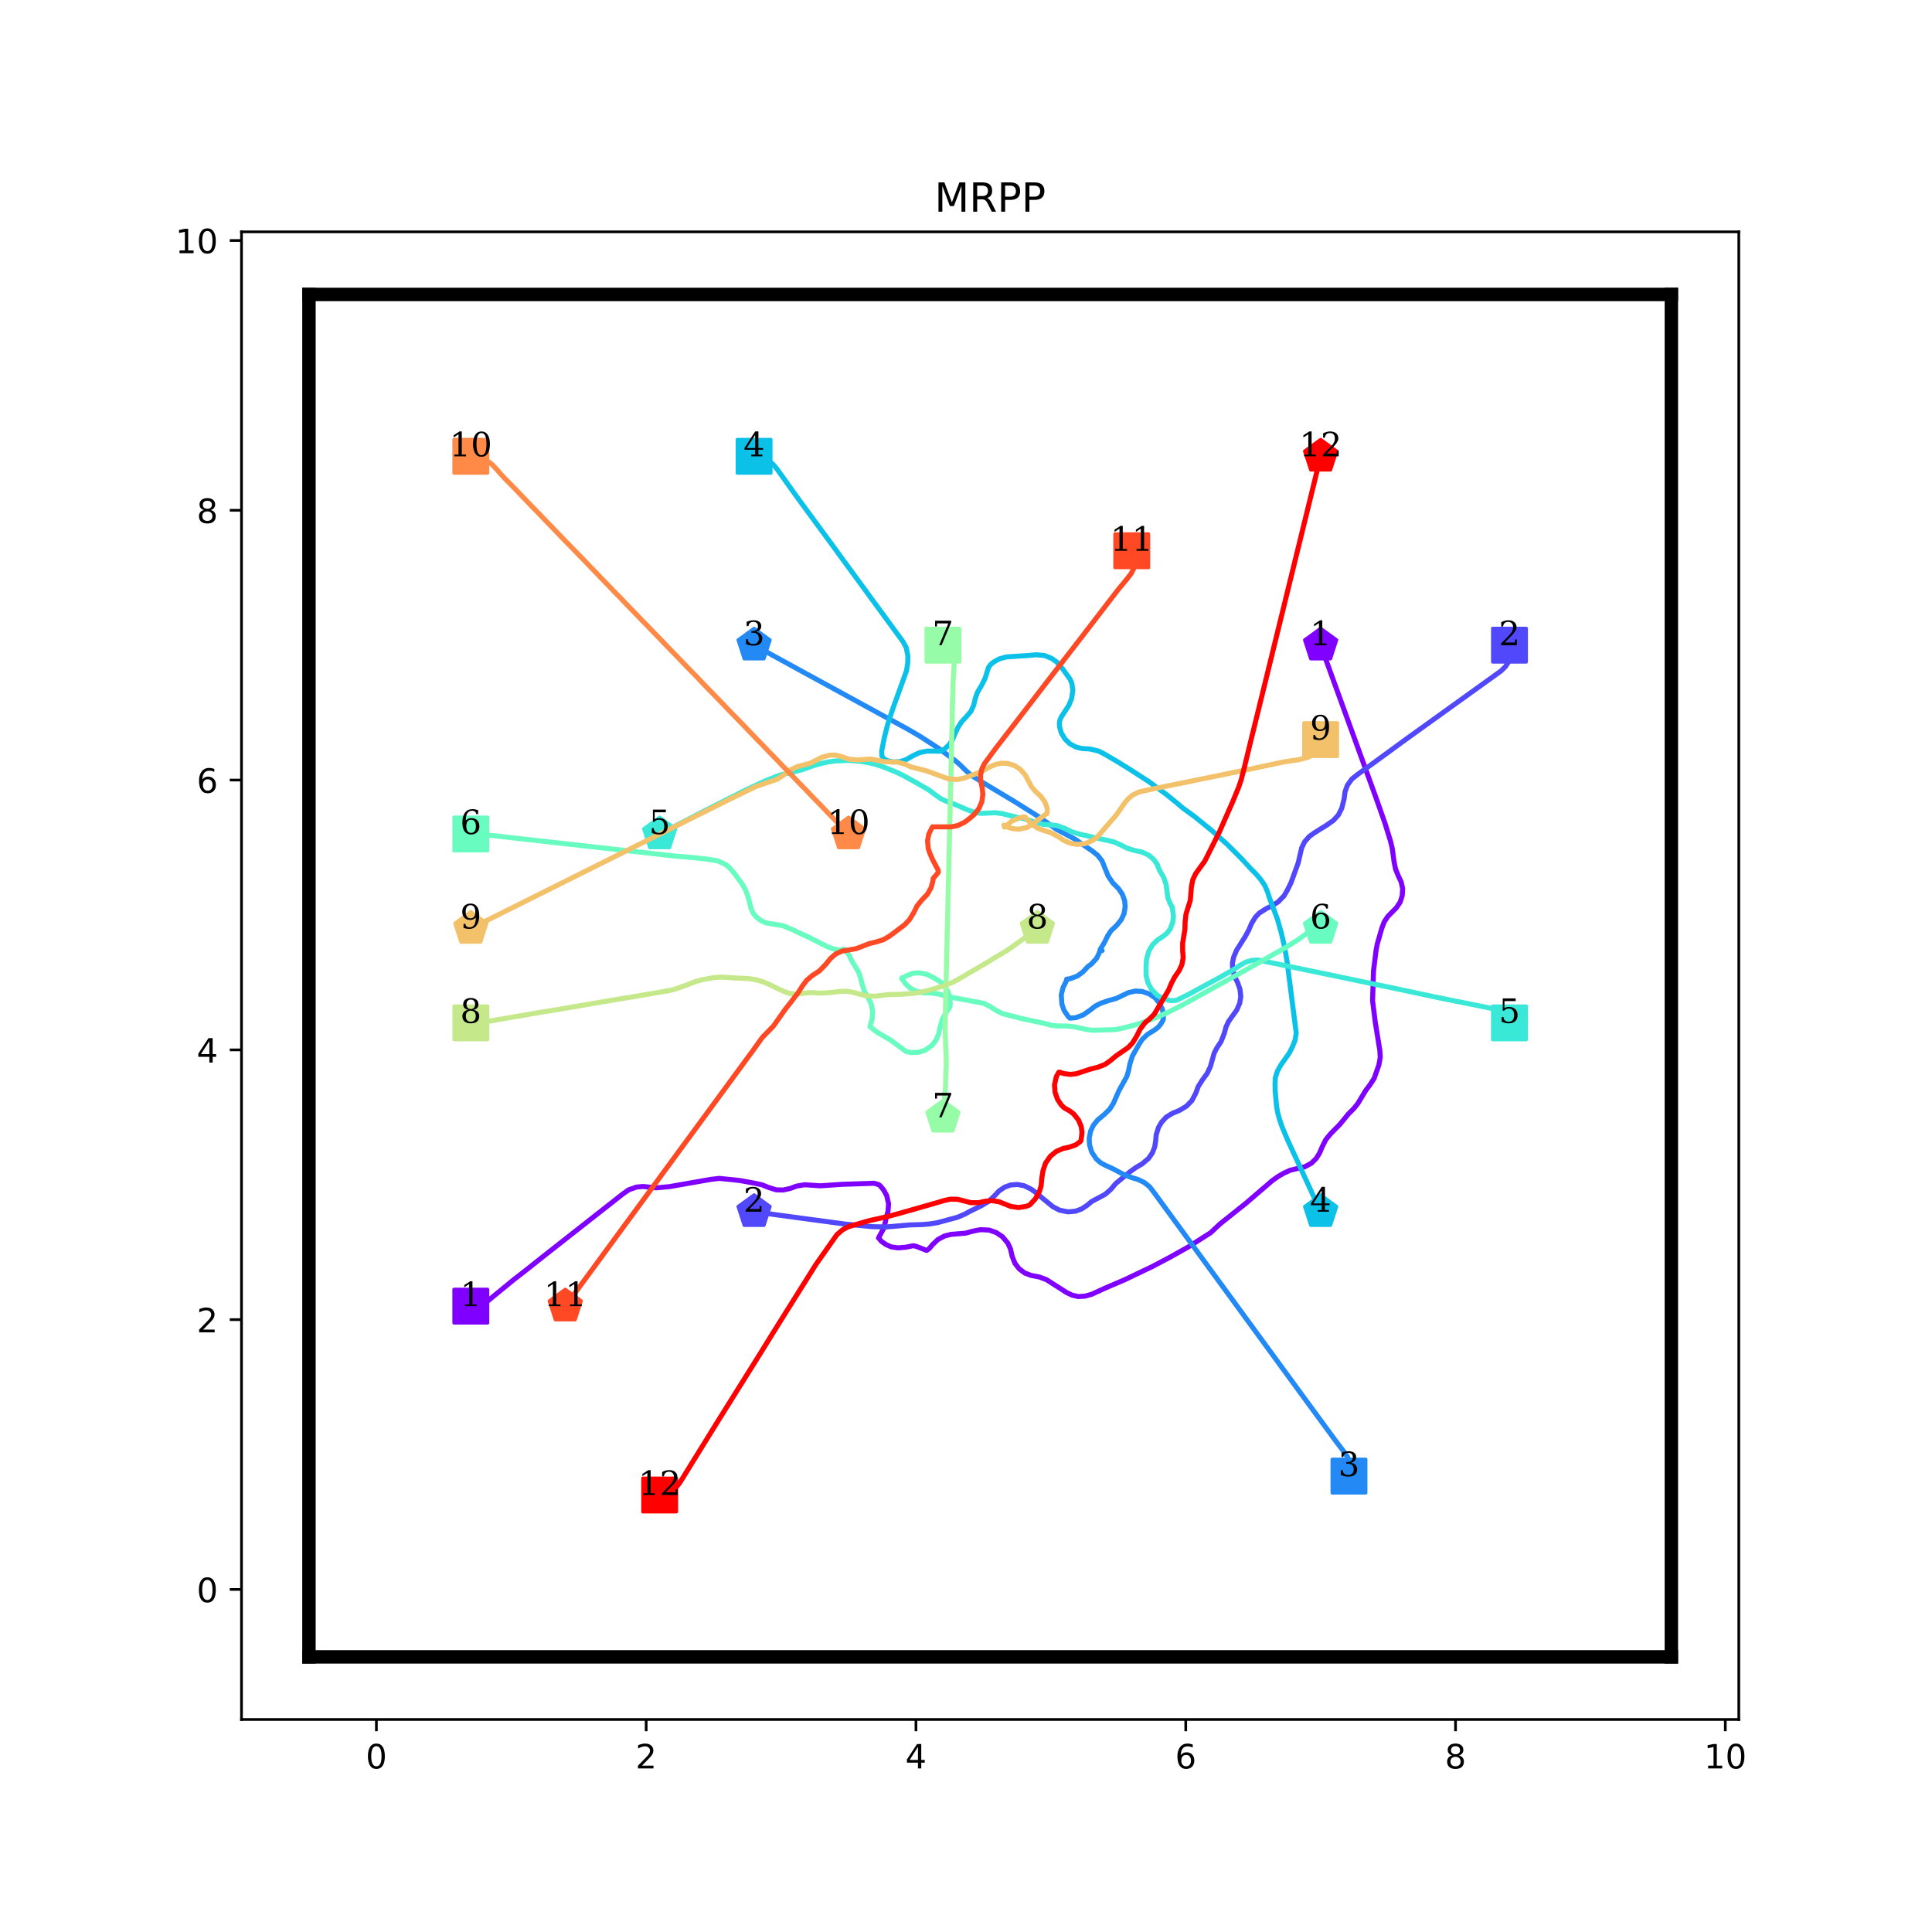 <?xml version="1.0" encoding="utf-8" standalone="no"?>
<!DOCTYPE svg PUBLIC "-//W3C//DTD SVG 1.1//EN"
  "http://www.w3.org/Graphics/SVG/1.1/DTD/svg11.dtd">
<!-- Created with matplotlib (http://matplotlib.org/) -->
<svg height="576pt" version="1.1" viewBox="0 0 576 576" width="576pt" xmlns="http://www.w3.org/2000/svg" xmlns:xlink="http://www.w3.org/1999/xlink">
 <defs>
  <style type="text/css">
*{stroke-linecap:butt;stroke-linejoin:round;}
  </style>
 </defs>
 <g id="figure_1">
  <g id="patch_1">
   <path d="M 0 576 
L 576 576 
L 576 0 
L 0 0 
z
" style="fill:#ffffff;"/>
  </g>
  <g id="axes_1">
   <g id="patch_2">
    <path d="M 72 512.64 
L 518.4 512.64 
L 518.4 69.12 
L 72 69.12 
z
" style="fill:#ffffff;"/>
   </g>
   <g id="matplotlib.axis_1">
    <g id="xtick_1">
     <g id="line2d_1">
      <defs>
       <path d="M 0 0 
L 0 3.5 
" id="m2a4f363e78" style="stroke:#000000;stroke-width:0.8;"/>
      </defs>
      <g>
       <use style="stroke:#000000;stroke-width:0.8;" x="112.216" xlink:href="#m2a4f363e78" y="512.64"/>
      </g>
     </g>
     <g id="text_1">
      <!-- 0 -->
      <defs>
       <path d="M 31.781 66.406 
Q 24.172 66.406 20.328 58.906 
Q 16.5 51.422 16.5 36.375 
Q 16.5 21.391 20.328 13.891 
Q 24.172 6.391 31.781 6.391 
Q 39.453 6.391 43.281 13.891 
Q 47.125 21.391 47.125 36.375 
Q 47.125 51.422 43.281 58.906 
Q 39.453 66.406 31.781 66.406 
z
M 31.781 74.219 
Q 44.047 74.219 50.516 64.516 
Q 56.984 54.828 56.984 36.375 
Q 56.984 17.969 50.516 8.266 
Q 44.047 -1.422 31.781 -1.422 
Q 19.531 -1.422 13.062 8.266 
Q 6.594 17.969 6.594 36.375 
Q 6.594 54.828 13.062 64.516 
Q 19.531 74.219 31.781 74.219 
z
" id="DejaVuSans-30"/>
      </defs>
      <g transform="translate(109.035 527.238)scale(0.1 -0.1)">
       <use xlink:href="#DejaVuSans-30"/>
      </g>
     </g>
    </g>
    <g id="xtick_2">
     <g id="line2d_2">
      <g>
       <use style="stroke:#000000;stroke-width:0.8;" x="192.649" xlink:href="#m2a4f363e78" y="512.64"/>
      </g>
     </g>
     <g id="text_2">
      <!-- 2 -->
      <defs>
       <path d="M 19.188 8.297 
L 53.609 8.297 
L 53.609 0 
L 7.328 0 
L 7.328 8.297 
Q 12.938 14.109 22.625 23.891 
Q 32.328 33.688 34.812 36.531 
Q 39.547 41.844 41.422 45.531 
Q 43.312 49.219 43.312 52.781 
Q 43.312 58.594 39.234 62.25 
Q 35.156 65.922 28.609 65.922 
Q 23.969 65.922 18.812 64.312 
Q 13.672 62.703 7.812 59.422 
L 7.812 69.391 
Q 13.766 71.781 18.938 73 
Q 24.125 74.219 28.422 74.219 
Q 39.75 74.219 46.484 68.547 
Q 53.219 62.891 53.219 53.422 
Q 53.219 48.922 51.531 44.891 
Q 49.859 40.875 45.406 35.406 
Q 44.188 33.984 37.641 27.219 
Q 31.109 20.453 19.188 8.297 
z
" id="DejaVuSans-32"/>
      </defs>
      <g transform="translate(189.467 527.238)scale(0.1 -0.1)">
       <use xlink:href="#DejaVuSans-32"/>
      </g>
     </g>
    </g>
    <g id="xtick_3">
     <g id="line2d_3">
      <g>
       <use style="stroke:#000000;stroke-width:0.8;" x="273.081" xlink:href="#m2a4f363e78" y="512.64"/>
      </g>
     </g>
     <g id="text_3">
      <!-- 4 -->
      <defs>
       <path d="M 37.797 64.312 
L 12.891 25.391 
L 37.797 25.391 
z
M 35.203 72.906 
L 47.609 72.906 
L 47.609 25.391 
L 58.016 25.391 
L 58.016 17.188 
L 47.609 17.188 
L 47.609 0 
L 37.797 0 
L 37.797 17.188 
L 4.891 17.188 
L 4.891 26.703 
z
" id="DejaVuSans-34"/>
      </defs>
      <g transform="translate(269.9 527.238)scale(0.1 -0.1)">
       <use xlink:href="#DejaVuSans-34"/>
      </g>
     </g>
    </g>
    <g id="xtick_4">
     <g id="line2d_4">
      <g>
       <use style="stroke:#000000;stroke-width:0.8;" x="353.514" xlink:href="#m2a4f363e78" y="512.64"/>
      </g>
     </g>
     <g id="text_4">
      <!-- 6 -->
      <defs>
       <path d="M 33.016 40.375 
Q 26.375 40.375 22.484 35.828 
Q 18.609 31.297 18.609 23.391 
Q 18.609 15.531 22.484 10.953 
Q 26.375 6.391 33.016 6.391 
Q 39.656 6.391 43.531 10.953 
Q 47.406 15.531 47.406 23.391 
Q 47.406 31.297 43.531 35.828 
Q 39.656 40.375 33.016 40.375 
z
M 52.594 71.297 
L 52.594 62.312 
Q 48.875 64.062 45.094 64.984 
Q 41.312 65.922 37.594 65.922 
Q 27.828 65.922 22.672 59.328 
Q 17.531 52.734 16.797 39.406 
Q 19.672 43.656 24.016 45.922 
Q 28.375 48.188 33.594 48.188 
Q 44.578 48.188 50.953 41.516 
Q 57.328 34.859 57.328 23.391 
Q 57.328 12.156 50.688 5.359 
Q 44.047 -1.422 33.016 -1.422 
Q 20.359 -1.422 13.672 8.266 
Q 6.984 17.969 6.984 36.375 
Q 6.984 53.656 15.188 63.938 
Q 23.391 74.219 37.203 74.219 
Q 40.922 74.219 44.703 73.484 
Q 48.484 72.75 52.594 71.297 
z
" id="DejaVuSans-36"/>
      </defs>
      <g transform="translate(350.332 527.238)scale(0.1 -0.1)">
       <use xlink:href="#DejaVuSans-36"/>
      </g>
     </g>
    </g>
    <g id="xtick_5">
     <g id="line2d_5">
      <g>
       <use style="stroke:#000000;stroke-width:0.8;" x="433.946" xlink:href="#m2a4f363e78" y="512.64"/>
      </g>
     </g>
     <g id="text_5">
      <!-- 8 -->
      <defs>
       <path d="M 31.781 34.625 
Q 24.75 34.625 20.719 30.859 
Q 16.703 27.094 16.703 20.516 
Q 16.703 13.922 20.719 10.156 
Q 24.75 6.391 31.781 6.391 
Q 38.812 6.391 42.859 10.172 
Q 46.922 13.969 46.922 20.516 
Q 46.922 27.094 42.891 30.859 
Q 38.875 34.625 31.781 34.625 
z
M 21.922 38.812 
Q 15.578 40.375 12.031 44.719 
Q 8.5 49.078 8.5 55.328 
Q 8.5 64.062 14.719 69.141 
Q 20.953 74.219 31.781 74.219 
Q 42.672 74.219 48.875 69.141 
Q 55.078 64.062 55.078 55.328 
Q 55.078 49.078 51.531 44.719 
Q 48 40.375 41.703 38.812 
Q 48.828 37.156 52.797 32.312 
Q 56.781 27.484 56.781 20.516 
Q 56.781 9.906 50.312 4.234 
Q 43.844 -1.422 31.781 -1.422 
Q 19.734 -1.422 13.25 4.234 
Q 6.781 9.906 6.781 20.516 
Q 6.781 27.484 10.781 32.312 
Q 14.797 37.156 21.922 38.812 
z
M 18.312 54.391 
Q 18.312 48.734 21.844 45.562 
Q 25.391 42.391 31.781 42.391 
Q 38.141 42.391 41.719 45.562 
Q 45.312 48.734 45.312 54.391 
Q 45.312 60.062 41.719 63.234 
Q 38.141 66.406 31.781 66.406 
Q 25.391 66.406 21.844 63.234 
Q 18.312 60.062 18.312 54.391 
z
" id="DejaVuSans-38"/>
      </defs>
      <g transform="translate(430.765 527.238)scale(0.1 -0.1)">
       <use xlink:href="#DejaVuSans-38"/>
      </g>
     </g>
    </g>
    <g id="xtick_6">
     <g id="line2d_6">
      <g>
       <use style="stroke:#000000;stroke-width:0.8;" x="514.378" xlink:href="#m2a4f363e78" y="512.64"/>
      </g>
     </g>
     <g id="text_6">
      <!-- 10 -->
      <defs>
       <path d="M 12.406 8.297 
L 28.516 8.297 
L 28.516 63.922 
L 10.984 60.406 
L 10.984 69.391 
L 28.422 72.906 
L 38.281 72.906 
L 38.281 8.297 
L 54.391 8.297 
L 54.391 0 
L 12.406 0 
z
" id="DejaVuSans-31"/>
      </defs>
      <g transform="translate(508.016 527.238)scale(0.1 -0.1)">
       <use xlink:href="#DejaVuSans-31"/>
       <use x="63.623" xlink:href="#DejaVuSans-30"/>
      </g>
     </g>
    </g>
   </g>
   <g id="matplotlib.axis_2">
    <g id="ytick_1">
     <g id="line2d_7">
      <defs>
       <path d="M 0 0 
L -3.5 0 
" id="m4e1d231893" style="stroke:#000000;stroke-width:0.8;"/>
      </defs>
      <g>
       <use style="stroke:#000000;stroke-width:0.8;" x="72" xlink:href="#m4e1d231893" y="473.864"/>
      </g>
     </g>
     <g id="text_7">
      <!-- 0 -->
      <g transform="translate(58.638 477.663)scale(0.1 -0.1)">
       <use xlink:href="#DejaVuSans-30"/>
      </g>
     </g>
    </g>
    <g id="ytick_2">
     <g id="line2d_8">
      <g>
       <use style="stroke:#000000;stroke-width:0.8;" x="72" xlink:href="#m4e1d231893" y="393.431"/>
      </g>
     </g>
     <g id="text_8">
      <!-- 2 -->
      <g transform="translate(58.638 397.231)scale(0.1 -0.1)">
       <use xlink:href="#DejaVuSans-32"/>
      </g>
     </g>
    </g>
    <g id="ytick_3">
     <g id="line2d_9">
      <g>
       <use style="stroke:#000000;stroke-width:0.8;" x="72" xlink:href="#m4e1d231893" y="312.999"/>
      </g>
     </g>
     <g id="text_9">
      <!-- 4 -->
      <g transform="translate(58.638 316.798)scale(0.1 -0.1)">
       <use xlink:href="#DejaVuSans-34"/>
      </g>
     </g>
    </g>
    <g id="ytick_4">
     <g id="line2d_10">
      <g>
       <use style="stroke:#000000;stroke-width:0.8;" x="72" xlink:href="#m4e1d231893" y="232.566"/>
      </g>
     </g>
     <g id="text_10">
      <!-- 6 -->
      <g transform="translate(58.638 236.366)scale(0.1 -0.1)">
       <use xlink:href="#DejaVuSans-36"/>
      </g>
     </g>
    </g>
    <g id="ytick_5">
     <g id="line2d_11">
      <g>
       <use style="stroke:#000000;stroke-width:0.8;" x="72" xlink:href="#m4e1d231893" y="152.134"/>
      </g>
     </g>
     <g id="text_11">
      <!-- 8 -->
      <g transform="translate(58.638 155.933)scale(0.1 -0.1)">
       <use xlink:href="#DejaVuSans-38"/>
      </g>
     </g>
    </g>
    <g id="ytick_6">
     <g id="line2d_12">
      <g>
       <use style="stroke:#000000;stroke-width:0.8;" x="72" xlink:href="#m4e1d231893" y="71.702"/>
      </g>
     </g>
     <g id="text_12">
      <!-- 10 -->
      <g transform="translate(52.275 75.501)scale(0.1 -0.1)">
       <use xlink:href="#DejaVuSans-31"/>
       <use x="63.623" xlink:href="#DejaVuSans-30"/>
      </g>
     </g>
    </g>
   </g>
   <g id="line2d_13">
    <path clip-path="url(#p9ac0c57c76)" d="M 140.368 389.41 
" style="fill:none;stroke:#1f77b4;stroke-linecap:square;stroke-width:1.5;"/>
    <defs>
     <path d="M -5 5 
L 5 5 
L 5 -5 
L -5 -5 
z
" id="mc93477c90b" style="stroke:#8000ff;stroke-linejoin:miter;"/>
    </defs>
    <g clip-path="url(#p9ac0c57c76)">
     <use style="fill:#8000ff;stroke:#8000ff;stroke-linejoin:miter;" x="140.368" xlink:href="#mc93477c90b" y="389.41"/>
    </g>
   </g>
   <g id="line2d_14">
    <path clip-path="url(#p9ac0c57c76)" d="M 393.73 192.35 
" style="fill:none;stroke:#ff7f0e;stroke-linecap:square;stroke-width:1.5;"/>
    <defs>
     <path d="M 0 -5 
L -4.755 -1.545 
L -2.939 4.045 
L 2.939 4.045 
L 4.755 -1.545 
z
" id="me7cfd21bfd" style="stroke:#8000ff;stroke-linejoin:miter;"/>
    </defs>
    <g clip-path="url(#p9ac0c57c76)">
     <use style="fill:#8000ff;stroke:#8000ff;stroke-linejoin:miter;" x="393.73" xlink:href="#me7cfd21bfd" y="192.35"/>
    </g>
   </g>
   <g id="line2d_15">
    <path clip-path="url(#p9ac0c57c76)" d="M 450.032 192.35 
" style="fill:none;stroke:#2ca02c;stroke-linecap:square;stroke-width:1.5;"/>
    <defs>
     <path d="M -5 5 
L 5 5 
L 5 -5 
L -5 -5 
z
" id="m863bf3acef" style="stroke:#5148fc;stroke-linejoin:miter;"/>
    </defs>
    <g clip-path="url(#p9ac0c57c76)">
     <use style="fill:#5148fc;stroke:#5148fc;stroke-linejoin:miter;" x="450.032" xlink:href="#m863bf3acef" y="192.35"/>
    </g>
   </g>
   <g id="line2d_16">
    <path clip-path="url(#p9ac0c57c76)" d="M 224.822 361.258 
" style="fill:none;stroke:#d62728;stroke-linecap:square;stroke-width:1.5;"/>
    <defs>
     <path d="M 0 -5 
L -4.755 -1.545 
L -2.939 4.045 
L 2.939 4.045 
L 4.755 -1.545 
z
" id="m7c4494852e" style="stroke:#5148fc;stroke-linejoin:miter;"/>
    </defs>
    <g clip-path="url(#p9ac0c57c76)">
     <use style="fill:#5148fc;stroke:#5148fc;stroke-linejoin:miter;" x="224.822" xlink:href="#m7c4494852e" y="361.258"/>
    </g>
   </g>
   <g id="line2d_17">
    <path clip-path="url(#p9ac0c57c76)" d="M 402.175 440.082 
" style="fill:none;stroke:#9467bd;stroke-linecap:square;stroke-width:1.5;"/>
    <defs>
     <path d="M -5 5 
L 5 5 
L 5 -5 
L -5 -5 
z
" id="m7a5e438ac5" style="stroke:#238af5;stroke-linejoin:miter;"/>
    </defs>
    <g clip-path="url(#p9ac0c57c76)">
     <use style="fill:#238af5;stroke:#238af5;stroke-linejoin:miter;" x="402.175" xlink:href="#m7a5e438ac5" y="440.082"/>
    </g>
   </g>
   <g id="line2d_18">
    <path clip-path="url(#p9ac0c57c76)" d="M 224.822 192.35 
" style="fill:none;stroke:#8c564b;stroke-linecap:square;stroke-width:1.5;"/>
    <defs>
     <path d="M 0 -5 
L -4.755 -1.545 
L -2.939 4.045 
L 2.939 4.045 
L 4.755 -1.545 
z
" id="m79f191dc14" style="stroke:#238af5;stroke-linejoin:miter;"/>
    </defs>
    <g clip-path="url(#p9ac0c57c76)">
     <use style="fill:#238af5;stroke:#238af5;stroke-linejoin:miter;" x="224.822" xlink:href="#m79f191dc14" y="192.35"/>
    </g>
   </g>
   <g id="line2d_19">
    <path clip-path="url(#p9ac0c57c76)" d="M 224.822 136.048 
" style="fill:none;stroke:#e377c2;stroke-linecap:square;stroke-width:1.5;"/>
    <defs>
     <path d="M -5 5 
L 5 5 
L 5 -5 
L -5 -5 
z
" id="m24466335b4" style="stroke:#0cc1e8;stroke-linejoin:miter;"/>
    </defs>
    <g clip-path="url(#p9ac0c57c76)">
     <use style="fill:#0cc1e8;stroke:#0cc1e8;stroke-linejoin:miter;" x="224.822" xlink:href="#m24466335b4" y="136.048"/>
    </g>
   </g>
   <g id="line2d_20">
    <path clip-path="url(#p9ac0c57c76)" d="M 393.73 361.258 
" style="fill:none;stroke:#7f7f7f;stroke-linecap:square;stroke-width:1.5;"/>
    <defs>
     <path d="M 0 -5 
L -4.755 -1.545 
L -2.939 4.045 
L 2.939 4.045 
L 4.755 -1.545 
z
" id="ma22aa2744a" style="stroke:#0cc1e8;stroke-linejoin:miter;"/>
    </defs>
    <g clip-path="url(#p9ac0c57c76)">
     <use style="fill:#0cc1e8;stroke:#0cc1e8;stroke-linejoin:miter;" x="393.73" xlink:href="#ma22aa2744a" y="361.258"/>
    </g>
   </g>
   <g id="line2d_21">
    <path clip-path="url(#p9ac0c57c76)" d="M 450.032 304.956 
" style="fill:none;stroke:#bcbd22;stroke-linecap:square;stroke-width:1.5;"/>
    <defs>
     <path d="M -5 5 
L 5 5 
L 5 -5 
L -5 -5 
z
" id="m5cc1bdfab3" style="stroke:#3ae8d7;stroke-linejoin:miter;"/>
    </defs>
    <g clip-path="url(#p9ac0c57c76)">
     <use style="fill:#3ae8d7;stroke:#3ae8d7;stroke-linejoin:miter;" x="450.032" xlink:href="#m5cc1bdfab3" y="304.956"/>
    </g>
   </g>
   <g id="line2d_22">
    <path clip-path="url(#p9ac0c57c76)" d="M 196.67 248.653 
" style="fill:none;stroke:#17becf;stroke-linecap:square;stroke-width:1.5;"/>
    <defs>
     <path d="M 0 -5 
L -4.755 -1.545 
L -2.939 4.045 
L 2.939 4.045 
L 4.755 -1.545 
z
" id="me2509a9f47" style="stroke:#3ae8d7;stroke-linejoin:miter;"/>
    </defs>
    <g clip-path="url(#p9ac0c57c76)">
     <use style="fill:#3ae8d7;stroke:#3ae8d7;stroke-linejoin:miter;" x="196.67" xlink:href="#me2509a9f47" y="248.653"/>
    </g>
   </g>
   <g id="line2d_23">
    <path clip-path="url(#p9ac0c57c76)" d="M 140.368 248.653 
" style="fill:none;stroke:#1f77b4;stroke-linecap:square;stroke-width:1.5;"/>
    <defs>
     <path d="M -5 5 
L 5 5 
L 5 -5 
L -5 -5 
z
" id="m70bd818165" style="stroke:#68fcc1;stroke-linejoin:miter;"/>
    </defs>
    <g clip-path="url(#p9ac0c57c76)">
     <use style="fill:#68fcc1;stroke:#68fcc1;stroke-linejoin:miter;" x="140.368" xlink:href="#m70bd818165" y="248.653"/>
    </g>
   </g>
   <g id="line2d_24">
    <path clip-path="url(#p9ac0c57c76)" d="M 393.73 276.804 
" style="fill:none;stroke:#ff7f0e;stroke-linecap:square;stroke-width:1.5;"/>
    <defs>
     <path d="M 0 -5 
L -4.755 -1.545 
L -2.939 4.045 
L 2.939 4.045 
L 4.755 -1.545 
z
" id="mdbcca473f8" style="stroke:#68fcc1;stroke-linejoin:miter;"/>
    </defs>
    <g clip-path="url(#p9ac0c57c76)">
     <use style="fill:#68fcc1;stroke:#68fcc1;stroke-linejoin:miter;" x="393.73" xlink:href="#mdbcca473f8" y="276.804"/>
    </g>
   </g>
   <g id="line2d_25">
    <path clip-path="url(#p9ac0c57c76)" d="M 281.124 192.35 
" style="fill:none;stroke:#2ca02c;stroke-linecap:square;stroke-width:1.5;"/>
    <defs>
     <path d="M -5 5 
L 5 5 
L 5 -5 
L -5 -5 
z
" id="m9389360934" style="stroke:#97fca7;stroke-linejoin:miter;"/>
    </defs>
    <g clip-path="url(#p9ac0c57c76)">
     <use style="fill:#97fca7;stroke:#97fca7;stroke-linejoin:miter;" x="281.124" xlink:href="#m9389360934" y="192.35"/>
    </g>
   </g>
   <g id="line2d_26">
    <path clip-path="url(#p9ac0c57c76)" d="M 281.124 333.107 
" style="fill:none;stroke:#d62728;stroke-linecap:square;stroke-width:1.5;"/>
    <defs>
     <path d="M 0 -5 
L -4.755 -1.545 
L -2.939 4.045 
L 2.939 4.045 
L 4.755 -1.545 
z
" id="mbc25e07c37" style="stroke:#97fca7;stroke-linejoin:miter;"/>
    </defs>
    <g clip-path="url(#p9ac0c57c76)">
     <use style="fill:#97fca7;stroke:#97fca7;stroke-linejoin:miter;" x="281.124" xlink:href="#mbc25e07c37" y="333.107"/>
    </g>
   </g>
   <g id="line2d_27">
    <path clip-path="url(#p9ac0c57c76)" d="M 140.368 304.956 
" style="fill:none;stroke:#9467bd;stroke-linecap:square;stroke-width:1.5;"/>
    <defs>
     <path d="M -5 5 
L 5 5 
L 5 -5 
L -5 -5 
z
" id="md94f1f8be0" style="stroke:#c5e88a;stroke-linejoin:miter;"/>
    </defs>
    <g clip-path="url(#p9ac0c57c76)">
     <use style="fill:#c5e88a;stroke:#c5e88a;stroke-linejoin:miter;" x="140.368" xlink:href="#md94f1f8be0" y="304.956"/>
    </g>
   </g>
   <g id="line2d_28">
    <path clip-path="url(#p9ac0c57c76)" d="M 309.276 276.804 
" style="fill:none;stroke:#8c564b;stroke-linecap:square;stroke-width:1.5;"/>
    <defs>
     <path d="M 0 -5 
L -4.755 -1.545 
L -2.939 4.045 
L 2.939 4.045 
L 4.755 -1.545 
z
" id="m22907fec63" style="stroke:#c5e88a;stroke-linejoin:miter;"/>
    </defs>
    <g clip-path="url(#p9ac0c57c76)">
     <use style="fill:#c5e88a;stroke:#c5e88a;stroke-linejoin:miter;" x="309.276" xlink:href="#m22907fec63" y="276.804"/>
    </g>
   </g>
   <g id="line2d_29">
    <path clip-path="url(#p9ac0c57c76)" d="M 393.73 220.502 
" style="fill:none;stroke:#e377c2;stroke-linecap:square;stroke-width:1.5;"/>
    <defs>
     <path d="M -5 5 
L 5 5 
L 5 -5 
L -5 -5 
z
" id="m13544553a9" style="stroke:#f3c16a;stroke-linejoin:miter;"/>
    </defs>
    <g clip-path="url(#p9ac0c57c76)">
     <use style="fill:#f3c16a;stroke:#f3c16a;stroke-linejoin:miter;" x="393.73" xlink:href="#m13544553a9" y="220.502"/>
    </g>
   </g>
   <g id="line2d_30">
    <path clip-path="url(#p9ac0c57c76)" d="M 140.368 276.804 
" style="fill:none;stroke:#7f7f7f;stroke-linecap:square;stroke-width:1.5;"/>
    <defs>
     <path d="M 0 -5 
L -4.755 -1.545 
L -2.939 4.045 
L 2.939 4.045 
L 4.755 -1.545 
z
" id="mfaada814a8" style="stroke:#f3c16a;stroke-linejoin:miter;"/>
    </defs>
    <g clip-path="url(#p9ac0c57c76)">
     <use style="fill:#f3c16a;stroke:#f3c16a;stroke-linejoin:miter;" x="140.368" xlink:href="#mfaada814a8" y="276.804"/>
    </g>
   </g>
   <g id="line2d_31">
    <path clip-path="url(#p9ac0c57c76)" d="M 140.368 136.048 
" style="fill:none;stroke:#bcbd22;stroke-linecap:square;stroke-width:1.5;"/>
    <defs>
     <path d="M -5 5 
L 5 5 
L 5 -5 
L -5 -5 
z
" id="mcba3cbf94d" style="stroke:#ff8a48;stroke-linejoin:miter;"/>
    </defs>
    <g clip-path="url(#p9ac0c57c76)">
     <use style="fill:#ff8a48;stroke:#ff8a48;stroke-linejoin:miter;" x="140.368" xlink:href="#mcba3cbf94d" y="136.048"/>
    </g>
   </g>
   <g id="line2d_32">
    <path clip-path="url(#p9ac0c57c76)" d="M 252.973 248.653 
" style="fill:none;stroke:#17becf;stroke-linecap:square;stroke-width:1.5;"/>
    <defs>
     <path d="M 0 -5 
L -4.755 -1.545 
L -2.939 4.045 
L 2.939 4.045 
L 4.755 -1.545 
z
" id="mbcbbe6a96e" style="stroke:#ff8a48;stroke-linejoin:miter;"/>
    </defs>
    <g clip-path="url(#p9ac0c57c76)">
     <use style="fill:#ff8a48;stroke:#ff8a48;stroke-linejoin:miter;" x="252.973" xlink:href="#mbcbbe6a96e" y="248.653"/>
    </g>
   </g>
   <g id="line2d_33">
    <path clip-path="url(#p9ac0c57c76)" d="M 337.427 164.199 
" style="fill:none;stroke:#1f77b4;stroke-linecap:square;stroke-width:1.5;"/>
    <defs>
     <path d="M -5 5 
L 5 5 
L 5 -5 
L -5 -5 
z
" id="m7afb2236a5" style="stroke:#ff4824;stroke-linejoin:miter;"/>
    </defs>
    <g clip-path="url(#p9ac0c57c76)">
     <use style="fill:#ff4824;stroke:#ff4824;stroke-linejoin:miter;" x="337.427" xlink:href="#m7afb2236a5" y="164.199"/>
    </g>
   </g>
   <g id="line2d_34">
    <path clip-path="url(#p9ac0c57c76)" d="M 168.519 389.41 
" style="fill:none;stroke:#ff7f0e;stroke-linecap:square;stroke-width:1.5;"/>
    <defs>
     <path d="M 0 -5 
L -4.755 -1.545 
L -2.939 4.045 
L 2.939 4.045 
L 4.755 -1.545 
z
" id="m8107709e8d" style="stroke:#ff4824;stroke-linejoin:miter;"/>
    </defs>
    <g clip-path="url(#p9ac0c57c76)">
     <use style="fill:#ff4824;stroke:#ff4824;stroke-linejoin:miter;" x="168.519" xlink:href="#m8107709e8d" y="389.41"/>
    </g>
   </g>
   <g id="line2d_35">
    <path clip-path="url(#p9ac0c57c76)" d="M 196.67 445.712 
" style="fill:none;stroke:#2ca02c;stroke-linecap:square;stroke-width:1.5;"/>
    <defs>
     <path d="M -5 5 
L 5 5 
L 5 -5 
L -5 -5 
z
" id="me11aae9166" style="stroke:#ff0000;stroke-linejoin:miter;"/>
    </defs>
    <g clip-path="url(#p9ac0c57c76)">
     <use style="fill:#ff0000;stroke:#ff0000;stroke-linejoin:miter;" x="196.67" xlink:href="#me11aae9166" y="445.712"/>
    </g>
   </g>
   <g id="line2d_36">
    <path clip-path="url(#p9ac0c57c76)" d="M 393.73 136.048 
" style="fill:none;stroke:#d62728;stroke-linecap:square;stroke-width:1.5;"/>
    <defs>
     <path d="M 0 -5 
L -4.755 -1.545 
L -2.939 4.045 
L 2.939 4.045 
L 4.755 -1.545 
z
" id="m23471e9394" style="stroke:#ff0000;stroke-linejoin:miter;"/>
    </defs>
    <g clip-path="url(#p9ac0c57c76)">
     <use style="fill:#ff0000;stroke:#ff0000;stroke-linejoin:miter;" x="393.73" xlink:href="#m23471e9394" y="136.048"/>
    </g>
   </g>
   <g id="line2d_37"/>
   <g id="line2d_38">
    <path clip-path="url(#p9ac0c57c76)" d="M 92.108 493.972 
L 92.108 87.788 
" style="fill:none;stroke:#000000;stroke-linecap:square;stroke-width:4;"/>
   </g>
   <g id="line2d_39">
    <path clip-path="url(#p9ac0c57c76)" d="M 92.108 87.788 
L 498.292 87.788 
" style="fill:none;stroke:#000000;stroke-linecap:square;stroke-width:4;"/>
   </g>
   <g id="line2d_40">
    <path clip-path="url(#p9ac0c57c76)" d="M 498.292 87.788 
L 498.292 493.972 
" style="fill:none;stroke:#000000;stroke-linecap:square;stroke-width:4;"/>
   </g>
   <g id="line2d_41">
    <path clip-path="url(#p9ac0c57c76)" d="M 498.292 493.972 
L 92.108 493.972 
" style="fill:none;stroke:#000000;stroke-linecap:square;stroke-width:4;"/>
   </g>
   <g id="line2d_42">
    <path clip-path="url(#p9ac0c57c76)" d="M 140.368 389.41 
L 141.091 389.41 
L 143.062 389.088 
L 145.153 388.083 
L 153.197 381.487 
L 156.374 379.034 
L 161.843 374.691 
L 167.111 370.548 
L 185.651 355.99 
L 187.421 354.743 
L 189.793 353.899 
L 191.724 353.738 
L 195.625 354.14 
L 199.606 353.778 
L 209.901 351.968 
L 211.993 351.606 
L 214.446 351.325 
L 218.508 351.727 
L 220.639 351.968 
L 224.621 352.692 
L 227.114 353.215 
L 229.125 354.019 
L 231.457 354.743 
L 233.468 354.784 
L 235.519 354.341 
L 237.49 353.617 
L 239.943 353.215 
L 244.568 353.537 
L 251.002 353.094 
L 260.654 352.773 
L 262.022 353.215 
L 262.464 353.577 
L 263.429 354.743 
L 264.354 356.432 
L 264.917 358.886 
L 264.756 361.138 
L 264.193 363.149 
L 263.872 364.717 
L 263.389 366.366 
L 261.901 369.101 
L 262.022 369.141 
L 262.705 370.026 
L 264.113 371.031 
L 265.762 371.755 
L 267.773 372.036 
L 270.105 371.835 
L 272.237 371.393 
L 273.081 371.554 
L 276.258 372.8 
L 277.022 372.278 
L 277.987 371.111 
L 279.636 369.543 
L 281.607 368.497 
L 283.497 368.015 
L 287.881 367.653 
L 290.052 367.05 
L 292.304 366.607 
L 294.878 366.728 
L 296.97 367.452 
L 298.86 368.698 
L 300.468 370.629 
L 301.273 372.398 
L 301.755 374.53 
L 302.6 376.661 
L 303.846 378.27 
L 305.495 379.517 
L 307.386 380.24 
L 309.879 380.723 
L 312.01 381.527 
L 315.911 384.021 
L 318.043 385.388 
L 319.692 386.152 
L 321.461 386.554 
L 323.472 386.434 
L 325.483 385.871 
L 329.424 384.061 
L 335.336 381.527 
L 343.339 377.707 
L 348.768 374.851 
L 354.157 371.835 
L 360.913 367.532 
L 363.849 364.797 
L 371.37 358.805 
L 379.332 351.968 
L 381.102 350.722 
L 382.751 349.757 
L 384.721 348.872 
L 388.984 347.866 
L 390.995 346.781 
L 392.443 345.333 
L 393.408 343.764 
L 394.253 341.794 
L 395.258 339.783 
L 396.666 338.054 
L 399.481 335.198 
L 402.014 332.102 
L 403.663 330.453 
L 404.789 329.045 
L 407.202 325.064 
L 408.529 323.294 
L 409.696 321.485 
L 411.103 317.463 
L 411.505 315.251 
L 411.385 313.2 
L 410.017 304.755 
L 409.213 298.32 
L 409.494 289.472 
L 410.259 283.319 
L 410.621 281.429 
L 411.948 276.804 
L 412.672 274.874 
L 413.757 273.225 
L 416.331 270.611 
L 417.457 268.922 
L 418.061 266.992 
L 418.181 264.941 
L 417.739 262.93 
L 416.934 261.241 
L 416.09 259.19 
L 415.648 257.058 
L 415.085 252.996 
L 414.602 250.905 
L 412.873 245.315 
L 410.017 237.232 
L 394.373 194.12 
L 394.373 194.12 
" style="fill:none;stroke:#8000ff;stroke-linecap:square;stroke-width:1.5;"/>
   </g>
   <g id="line2d_43">
    <path clip-path="url(#p9ac0c57c76)" d="M 450.032 192.35 
L 450.274 192.431 
L 450.475 192.793 
L 450.676 193.637 
L 450.636 194.844 
L 450.032 196.895 
L 448.826 198.745 
L 447.459 200.072 
L 419.146 220.421 
L 410.058 227.057 
L 404.829 230.837 
L 403.02 232.285 
L 401.693 234.135 
L 401.009 236.065 
L 400.727 238.197 
L 400.044 240.931 
L 399.038 242.942 
L 397.55 244.591 
L 395.539 245.999 
L 391.679 248.412 
L 390.311 249.417 
L 388.944 250.986 
L 388.059 252.835 
L 387.054 257.219 
L 385.566 261.321 
L 384.842 263.292 
L 383.756 265.463 
L 382.791 267.112 
L 381.021 268.922 
L 379.131 270.088 
L 377.442 270.933 
L 375.431 272.22 
L 374.225 273.507 
L 373.139 275.316 
L 372.294 277.287 
L 371.249 279.217 
L 368.675 283.279 
L 367.79 285.37 
L 367.428 287.18 
L 367.509 289.191 
L 368.112 291.162 
L 369.037 293.092 
L 369.68 294.942 
L 369.922 297.154 
L 369.6 299.084 
L 368.715 301.135 
L 366.302 304.513 
L 365.538 306.122 
L 364.975 308.173 
L 364.01 310.586 
L 362.803 312.396 
L 361.999 313.964 
L 360.833 318.066 
L 359.868 320.077 
L 358.5 321.927 
L 357.254 323.898 
L 356.49 325.949 
L 355.323 328.16 
L 353.755 329.769 
L 351.623 331.056 
L 349.492 331.941 
L 347.682 333.067 
L 346.315 334.555 
L 345.39 336.123 
L 344.706 338.295 
L 344.545 340.145 
L 344.264 341.914 
L 343.54 343.764 
L 342.414 345.373 
L 340.524 346.982 
L 338.674 348.067 
L 336.985 349.274 
L 332.641 352.853 
L 331.113 354.663 
L 329.424 356.111 
L 325.483 358.202 
L 324.075 359.368 
L 322.426 360.454 
L 320.657 361.098 
L 318.405 361.299 
L 315.952 360.816 
L 313.981 359.811 
L 310.764 357.197 
L 309.115 355.749 
L 307.386 354.502 
L 305.294 353.497 
L 303.324 353.135 
L 301.273 353.296 
L 299.584 353.899 
L 297.894 355.025 
L 296.366 356.634 
L 294.758 358.162 
L 292.626 359.449 
L 289.328 361.057 
L 287.72 361.942 
L 285.468 362.907 
L 279.516 364.516 
L 277.344 364.878 
L 275.172 365.079 
L 271.151 365.2 
L 264.193 365.803 
L 260.131 365.722 
L 252.128 364.958 
L 235.64 362.746 
L 225.023 361.299 
L 225.023 361.299 
" style="fill:none;stroke:#5148fc;stroke-linecap:square;stroke-width:1.5;"/>
   </g>
   <g id="line2d_44">
    <path clip-path="url(#p9ac0c57c76)" d="M 402.175 440.082 
L 401.934 440.163 
L 402.215 439.841 
L 402.577 438.996 
L 402.738 437.629 
L 402.457 436.02 
L 401.733 434.371 
L 400.727 432.883 
L 398.274 429.666 
L 389.869 418.205 
L 343.982 355.427 
L 342.736 353.818 
L 341.127 352.531 
L 339.277 351.647 
L 337.507 351.124 
L 335.175 350.239 
L 331.515 348.309 
L 329.786 347.545 
L 328.177 346.7 
L 326.85 345.534 
L 325.483 343.483 
L 324.839 341.351 
L 324.719 339.381 
L 325.161 337.209 
L 326.006 335.44 
L 327.252 333.911 
L 329.183 332.303 
L 330.872 330.654 
L 331.958 328.925 
L 333.606 325.144 
L 335.939 320.962 
L 336.462 319.232 
L 336.864 317.181 
L 337.628 314.809 
L 339.518 311.471 
L 340.524 309.902 
L 342.132 308.374 
L 344.143 307.127 
L 345.269 306.283 
L 346.154 305.197 
L 346.797 304.031 
L 346.878 302.945 
L 346.556 300.934 
L 345.671 299.084 
L 344.384 297.516 
L 342.695 296.349 
L 340.524 295.585 
L 338.513 295.465 
L 336.502 295.907 
L 332.762 297.677 
L 330.55 298.28 
L 328.137 299.124 
L 326.569 299.929 
L 324.92 301.216 
L 322.949 302.583 
L 320.818 303.387 
L 319.008 303.548 
L 318.928 303.508 
L 318.445 303.025 
L 317.238 301.256 
L 316.595 299.406 
L 316.394 296.631 
L 316.917 294.459 
L 318.163 291.926 
L 318.003 291.926 
L 318.123 291.926 
L 319.129 291.765 
L 321.18 291.001 
L 322.829 289.794 
L 324.317 288.186 
L 325.322 287.462 
L 326.89 285.773 
L 327.695 284.164 
L 328.057 282.957 
L 328.057 283.199 
L 328.258 283.4 
L 328.579 283.4 
L 328.218 283.319 
L 328.097 283.118 
L 328.097 282.917 
L 328.539 282.193 
L 329.263 280.987 
L 330.188 279.097 
L 331.234 277.488 
L 332.963 275.839 
L 334.29 274.19 
L 335.135 272.34 
L 335.456 270.33 
L 335.296 268.52 
L 334.612 266.63 
L 333.486 264.941 
L 331.757 263.211 
L 330.349 261.12 
L 328.539 256.616 
L 327.252 255.007 
L 325.603 253.68 
L 322.587 251.629 
L 320.617 250.262 
L 317.078 248.371 
L 314.946 247.245 
L 309.919 243.666 
L 302.439 238.961 
L 292.988 233.29 
L 289.57 231.159 
L 287.72 229.51 
L 286.192 227.982 
L 284.784 226.775 
L 279.837 223.116 
L 274.448 219.617 
L 270.749 217.445 
L 238.053 199.589 
L 234.313 197.538 
L 226.31 193.155 
L 226.31 193.155 
" style="fill:none;stroke:#238af5;stroke-linecap:square;stroke-width:1.5;"/>
   </g>
   <g id="line2d_45">
    <path clip-path="url(#p9ac0c57c76)" d="M 224.822 136.048 
L 225.344 136.048 
L 226.672 136.289 
L 228.602 137.053 
L 230.412 138.38 
L 231.618 139.788 
L 237.852 148.515 
L 248.026 162.349 
L 251.807 167.537 
L 269.22 191.305 
L 270.186 193.114 
L 270.668 195.527 
L 270.628 197.699 
L 270.266 199.951 
L 268.899 203.772 
L 266.083 211.574 
L 264.676 215.877 
L 263.63 220.019 
L 262.866 223.92 
L 262.906 225.368 
L 263.469 226.172 
L 264.354 226.735 
L 266.285 227.178 
L 268.336 227.057 
L 270.025 226.534 
L 272.237 225.287 
L 274.207 224.362 
L 276.419 223.92 
L 280.36 223.96 
L 281.446 223.437 
L 282.934 222.07 
L 283.939 220.622 
L 284.824 218.491 
L 285.669 216.762 
L 286.714 215.153 
L 288.122 213.665 
L 289.449 212.096 
L 290.294 210.246 
L 290.776 208.195 
L 291.42 206.386 
L 292.666 204.294 
L 293.712 202.203 
L 294.677 199.066 
L 295.24 198.222 
L 296.246 197.377 
L 297.894 196.452 
L 300.066 195.849 
L 306.903 195.407 
L 308.914 195.206 
L 311.447 195.447 
L 313.539 196.291 
L 315.107 197.418 
L 316.756 199.348 
L 319.008 202.445 
L 319.571 203.772 
L 319.853 205.782 
L 319.491 208.276 
L 318.646 210.327 
L 316.434 213.705 
L 315.992 214.67 
L 315.831 215.515 
L 315.911 216.762 
L 316.434 218.571 
L 317.52 220.341 
L 318.968 221.748 
L 320.778 222.714 
L 322.507 223.156 
L 325.04 223.317 
L 327.534 223.92 
L 329.344 224.845 
L 333.446 227.258 
L 337.065 229.51 
L 342.494 233.009 
L 347.923 236.99 
L 351.261 239.725 
L 352.669 240.931 
L 356.168 243.465 
L 361.356 247.688 
L 365.981 251.83 
L 370.163 256.013 
L 372.898 258.989 
L 374.426 260.517 
L 375.834 262.166 
L 377.08 263.975 
L 377.925 265.986 
L 378.568 267.997 
L 380.861 274.07 
L 382.027 278.212 
L 382.992 282.394 
L 383.716 286.657 
L 386.451 307.972 
L 386.089 310.184 
L 385.325 312.074 
L 384.4 313.924 
L 381.866 317.503 
L 380.861 319.313 
L 380.217 321.324 
L 380.137 323.093 
L 380.177 325.225 
L 380.579 329.729 
L 380.941 331.82 
L 381.504 333.831 
L 382.188 335.842 
L 383.837 339.783 
L 393.368 360.454 
L 393.368 360.454 
" style="fill:none;stroke:#0cc1e8;stroke-linecap:square;stroke-width:1.5;"/>
   </g>
   <g id="line2d_46">
    <path clip-path="url(#p9ac0c57c76)" d="M 450.032 304.956 
L 449.791 305.036 
L 449.67 305.277 
L 449.67 304.956 
L 449.51 304.272 
L 449.067 303.427 
L 448.062 302.342 
L 446.373 301.256 
L 444.402 300.572 
L 428.436 297.355 
L 415.567 294.62 
L 396.666 290.679 
L 375.11 286.215 
L 373.3 286.295 
L 371.37 286.858 
L 369.52 287.904 
L 367.83 289.03 
L 364.09 291.162 
L 354.398 296.43 
L 350.98 298.119 
L 350.135 298.32 
L 348.929 298.32 
L 346.958 297.797 
L 344.988 296.711 
L 343.258 294.902 
L 342.213 292.931 
L 341.69 290.759 
L 341.69 288.467 
L 341.811 286.054 
L 342.494 283.561 
L 343.661 281.63 
L 345.068 280.263 
L 346.717 279.177 
L 347.883 278.252 
L 348.848 277.005 
L 349.653 274.914 
L 349.854 273.145 
L 349.492 270.45 
L 349.371 270.289 
L 348.808 269.284 
L 348.165 267.595 
L 347.682 263.774 
L 346.918 261.562 
L 345.671 259.431 
L 345.149 258.144 
L 345.068 257.782 
L 344.022 256.294 
L 342.494 254.967 
L 340.403 254.002 
L 338.07 253.519 
L 335.939 252.835 
L 334.129 251.91 
L 332.038 250.986 
L 321.863 248.693 
L 319.692 248.05 
L 317.319 246.924 
L 315.228 246.16 
L 313.136 245.918 
L 311.045 245.798 
L 308.672 245.194 
L 306.742 244.511 
L 304.731 243.948 
L 303.002 243.626 
L 298.819 242.58 
L 296.768 242.299 
L 292.506 242.5 
L 290.575 242.218 
L 288.484 241.454 
L 284.663 239.805 
L 282.894 239.202 
L 280.682 238.237 
L 278.872 236.99 
L 276.982 235.542 
L 273.282 233.411 
L 269.582 231.36 
L 267.411 230.274 
L 263.228 228.585 
L 261.217 227.942 
L 259.126 227.419 
L 257.075 227.057 
L 253.094 226.695 
L 249.112 226.856 
L 247.021 227.137 
L 244.93 227.58 
L 242.919 228.143 
L 238.857 229.55 
L 232.543 231.078 
L 228.361 232.727 
L 222.047 235.663 
L 209.379 242.098 
L 197.233 248.371 
L 197.233 248.371 
" style="fill:none;stroke:#3ae8d7;stroke-linecap:square;stroke-width:1.5;"/>
   </g>
   <g id="line2d_47">
    <path clip-path="url(#p9ac0c57c76)" d="M 140.368 248.653 
L 141.614 248.653 
L 145.917 249.015 
L 169.605 251.669 
L 175.999 252.393 
L 201.054 255.208 
L 207.126 255.731 
L 211.671 256.254 
L 213.963 256.656 
L 216.256 257.702 
L 217.542 258.747 
L 218.95 260.396 
L 221.484 263.895 
L 222.368 265.584 
L 223.133 267.715 
L 223.897 270.772 
L 224.5 272.179 
L 225.385 273.306 
L 226.873 274.472 
L 228.441 275.155 
L 233.468 276 
L 236.726 277.367 
L 237.409 277.729 
L 240.989 279.378 
L 242.758 280.263 
L 246.659 282.234 
L 248.429 282.917 
L 250.64 283.319 
L 250.6 283.319 
L 251.525 282.917 
L 251.968 283.239 
L 253.134 284.767 
L 254.019 286.577 
L 255.949 289.754 
L 256.592 291.604 
L 257.075 293.534 
L 257.759 295.666 
L 258.845 297.475 
L 259.77 299.446 
L 260.131 301.376 
L 260.051 303.588 
L 259.367 306.082 
L 259.408 306.042 
L 259.81 306.444 
L 261.539 307.771 
L 265.48 310.063 
L 270.186 313.522 
L 271.593 313.803 
L 273.926 313.723 
L 275.856 313.079 
L 277.746 311.752 
L 279.033 310.184 
L 279.837 308.294 
L 280.24 306.323 
L 280.963 303.789 
L 282.21 301.658 
L 283.175 300.25 
L 283.296 299.526 
L 283.256 297.837 
L 282.733 295.867 
L 281.526 293.896 
L 280.24 292.65 
L 278.43 291.523 
L 276.298 290.478 
L 274.046 290.035 
L 272.237 290.156 
L 270.105 290.96 
L 268.818 291.805 
L 268.858 291.725 
L 268.858 291.523 
L 269.019 291.885 
L 269.783 293.092 
L 271.231 294.499 
L 273.041 295.505 
L 275.253 296.028 
L 277.304 296.028 
L 279.435 296.269 
L 283.578 297.315 
L 293.31 299.124 
L 295.28 300.13 
L 297.13 301.336 
L 298.98 302.221 
L 304.771 303.709 
L 311.407 305.117 
L 313.418 305.68 
L 315.469 305.881 
L 317.761 305.881 
L 320.255 306.122 
L 324.156 306.966 
L 325.925 307.168 
L 332.32 306.966 
L 334.371 306.605 
L 338.272 305.599 
L 342.293 304.272 
L 344.063 303.629 
L 348.205 301.819 
L 352.508 299.647 
L 371.249 289.271 
L 383.394 282.435 
L 387.014 280.142 
L 390.271 277.81 
L 391.719 276.643 
L 391.719 276.643 
" style="fill:none;stroke:#68fcc1;stroke-linecap:square;stroke-width:1.5;"/>
   </g>
   <g id="line2d_48">
    <path clip-path="url(#p9ac0c57c76)" d="M 281.124 192.35 
L 281.446 192.39 
L 282.13 192.632 
L 282.813 193.074 
L 283.738 194.12 
L 284.301 195.568 
L 284.462 197.619 
L 284.382 199.79 
L 284.221 201.882 
L 284.141 203.731 
L 284.1 205.863 
L 284.02 208.035 
L 283.98 209.885 
L 283.939 212.056 
L 283.899 214.188 
L 283.859 216.601 
L 283.779 218.732 
L 283.738 220.622 
L 283.698 223.035 
L 283.618 225.448 
L 283.578 227.58 
L 283.537 229.47 
L 283.497 231.601 
L 283.457 233.773 
L 283.376 235.904 
L 283.336 238.036 
L 283.296 240.208 
L 283.256 242.339 
L 283.175 244.47 
L 283.135 246.883 
L 283.095 248.774 
L 283.055 250.624 
L 283.014 252.795 
L 282.934 254.927 
L 282.894 257.058 
L 282.854 259.23 
L 282.813 261.361 
L 282.773 262.97 
L 282.693 265.101 
L 282.653 266.992 
L 282.612 269.123 
L 282.572 271.295 
L 282.532 273.426 
L 282.451 275.558 
L 282.411 277.448 
L 282.371 279.579 
L 282.331 281.751 
L 282.25 283.882 
L 282.21 285.773 
L 282.17 288.186 
L 282.13 290.035 
L 282.09 291.926 
L 282.009 294.339 
L 281.969 296.47 
L 281.929 298.36 
L 281.888 300.25 
L 281.848 302.1 
L 281.808 304.232 
L 281.808 306.645 
L 281.848 308.776 
L 281.888 310.666 
L 281.969 312.557 
L 282.09 314.929 
L 282.13 317.664 
L 282.009 319.514 
L 281.929 321.927 
L 281.888 324.099 
L 281.687 326.512 
L 281.526 328.643 
L 281.366 330.493 
L 281.165 332.665 
" style="fill:none;stroke:#97fca7;stroke-linecap:square;stroke-width:1.5;"/>
   </g>
   <g id="line2d_49">
    <path clip-path="url(#p9ac0c57c76)" d="M 140.368 304.956 
L 141.574 304.956 
L 143.545 304.795 
L 145.676 304.473 
L 147.767 304.111 
L 149.617 303.789 
L 151.749 303.427 
L 153.84 303.066 
L 155.971 302.704 
L 157.821 302.382 
L 159.913 302.02 
L 161.763 301.698 
L 163.894 301.376 
L 166.026 301.014 
L 168.117 300.653 
L 170.49 300.25 
L 172.621 299.888 
L 174.752 299.526 
L 176.844 299.165 
L 179.216 298.762 
L 181.348 298.4 
L 183.721 297.998 
L 185.852 297.636 
L 187.702 297.355 
L 189.552 297.033 
L 191.643 296.671 
L 193.775 296.309 
L 196.147 295.907 
L 197.997 295.585 
L 199.445 295.344 
L 200.772 295.022 
L 202.059 294.62 
L 203.226 294.218 
L 204.553 293.735 
L 206.041 293.132 
L 207.328 292.65 
L 209.178 292.127 
L 210.947 291.805 
L 212.636 291.483 
L 214.768 291.322 
L 216.979 291.403 
L 219.03 291.564 
L 221.202 291.644 
L 223.334 291.765 
L 225.505 292.127 
L 227.315 292.65 
L 229.326 293.494 
L 231.296 294.459 
L 233.227 295.384 
L 235.238 296.148 
L 237.53 296.39 
L 239.299 296.148 
L 241.712 295.907 
L 243.884 296.068 
L 245.975 296.028 
L 248.107 295.867 
L 250.278 295.585 
L 252.37 295.505 
L 254.26 295.827 
L 256.713 296.51 
L 258.724 296.953 
L 261.056 296.993 
L 262.866 296.752 
L 265.038 296.51 
L 267.451 296.47 
L 269.542 296.39 
L 271.674 296.189 
L 273.523 295.987 
L 275.333 295.626 
L 277.666 295.022 
L 279.475 294.499 
L 281.728 293.776 
L 283.497 293.092 
L 285.146 292.288 
L 287.237 291.081 
L 289.047 289.995 
L 290.937 288.909 
L 292.787 287.824 
L 294.637 286.738 
L 296.447 285.612 
L 298.538 284.365 
L 300.106 283.44 
L 301.876 282.234 
L 303.364 281.148 
L 305.093 279.901 
L 307.064 278.493 
L 308.552 277.367 
" style="fill:none;stroke:#c5e88a;stroke-linecap:square;stroke-width:1.5;"/>
   </g>
   <g id="line2d_50">
    <path clip-path="url(#p9ac0c57c76)" d="M 393.73 220.502 
L 393.971 220.582 
L 394.092 220.783 
L 394.092 221.427 
L 393.85 222.231 
L 393.046 223.558 
L 391.598 224.885 
L 389.869 225.81 
L 387.215 226.494 
L 382.63 227.178 
L 373.984 229.027 
L 356.932 232.526 
L 344.063 235.14 
L 339.599 236.106 
L 337.749 236.99 
L 336.381 238.116 
L 335.215 239.524 
L 332.802 242.982 
L 327.132 249.538 
L 325.805 250.543 
L 323.512 251.508 
L 321.26 251.75 
L 319.33 251.468 
L 317.279 250.624 
L 315.59 249.498 
L 313.217 248.211 
L 311.286 247.648 
L 309.155 246.803 
L 307.184 245.315 
L 305.576 243.586 
L 305.656 243.586 
L 305.053 243.586 
L 303.766 243.867 
L 301.675 244.792 
L 299.463 246.602 
L 299.503 246.361 
L 299.302 245.999 
L 299.986 246.401 
L 301.795 247.044 
L 303.846 247.205 
L 306.099 246.723 
L 307.908 245.717 
L 309.276 244.551 
L 312.171 242.5 
L 312.171 242.5 
L 312.131 242.58 
L 312.211 242.259 
L 312.211 240.972 
L 311.488 239.001 
L 310.241 237.352 
L 308.753 235.985 
L 307.546 234.577 
L 305.656 231.038 
L 304.128 229.309 
L 302.399 228.223 
L 300.468 227.62 
L 298.659 227.539 
L 296.929 227.861 
L 295.28 228.545 
L 293.471 229.55 
L 291.46 230.475 
L 287.639 231.923 
L 285.427 232.406 
L 282.653 232.164 
L 276.138 229.792 
L 271.674 228.666 
L 269.824 227.821 
L 267.652 227.218 
L 263.791 227.097 
L 259.528 226.293 
L 255.627 226.574 
L 253.094 226.333 
L 251.163 225.649 
L 249.152 225.126 
L 247.383 225.126 
L 245.131 225.73 
L 241.511 227.58 
L 237.852 228.505 
L 235.559 229.55 
L 233.709 230.998 
L 231.658 232.325 
L 225.425 234.457 
L 217.945 238.076 
L 141.896 276.04 
L 141.896 276.04 
" style="fill:none;stroke:#f3c16a;stroke-linecap:square;stroke-width:1.5;"/>
   </g>
   <g id="line2d_51">
    <path clip-path="url(#p9ac0c57c76)" d="M 140.368 136.048 
L 141.051 136.048 
L 142.821 136.329 
L 144.872 137.133 
L 146.682 138.461 
L 148.129 139.989 
L 149.376 141.437 
L 150.663 142.804 
L 152.151 144.292 
L 153.639 145.82 
L 155.127 147.389 
L 156.615 148.917 
L 158.103 150.485 
L 159.792 152.214 
L 161.079 153.542 
L 162.567 155.11 
L 164.055 156.638 
L 165.543 158.166 
L 167.031 159.735 
L 168.72 161.464 
L 170.208 162.992 
L 171.535 164.36 
L 172.822 165.687 
L 174.511 167.416 
L 175.999 168.985 
L 177.487 170.513 
L 178.975 172.081 
L 180.463 173.61 
L 181.951 175.138 
L 183.238 176.505 
L 184.766 178.033 
L 186.053 179.401 
L 187.34 180.728 
L 188.667 182.095 
L 189.954 183.422 
L 191.442 184.991 
L 192.769 186.318 
L 194.257 187.886 
L 195.544 189.213 
L 197.233 190.943 
L 198.721 192.511 
L 200.209 194.039 
L 201.697 195.568 
L 203.386 197.337 
L 204.874 198.865 
L 206.362 200.394 
L 208.051 202.123 
L 209.7 203.892 
L 211.188 205.421 
L 212.676 206.949 
L 214.003 208.316 
L 215.491 209.844 
L 216.979 211.413 
L 218.467 212.941 
L 220.157 214.67 
L 221.645 216.198 
L 223.133 217.767 
L 224.419 219.094 
L 225.907 220.662 
L 227.235 221.99 
L 228.723 223.558 
L 230.01 224.885 
L 231.699 226.614 
L 233.187 228.183 
L 234.675 229.711 
L 236.163 231.239 
L 237.651 232.808 
L 239.34 234.537 
L 240.828 236.065 
L 242.316 237.634 
L 243.603 238.961 
L 245.292 240.69 
L 246.579 242.058 
L 248.268 243.787 
L 249.756 245.315 
L 251.244 246.883 
L 252.732 248.412 
" style="fill:none;stroke:#ff8a48;stroke-linecap:square;stroke-width:1.5;"/>
   </g>
   <g id="line2d_52">
    <path clip-path="url(#p9ac0c57c76)" d="M 337.427 164.199 
L 337.668 164.279 
L 338.07 164.802 
L 338.432 165.727 
L 338.593 167.054 
L 338.272 168.944 
L 337.266 170.955 
L 336.1 172.483 
L 333.365 175.781 
L 326.649 184.508 
L 321.421 191.305 
L 313.539 201.479 
L 303.726 214.228 
L 297.01 222.915 
L 293.471 227.7 
L 292.707 229.309 
L 292.345 231.078 
L 292.385 232.848 
L 292.787 234.658 
L 293.028 236.749 
L 292.747 238.961 
L 291.862 241.012 
L 290.495 242.781 
L 289.047 244.028 
L 287.559 245.154 
L 285.548 246.119 
L 283.618 246.522 
L 278.068 246.522 
L 278.068 246.481 
L 277.746 246.964 
L 276.902 248.693 
L 276.54 250.704 
L 276.741 252.996 
L 277.264 254.525 
L 278.068 256.334 
L 279.677 259.391 
L 279.757 260.034 
L 279.234 260.718 
L 278.229 261.844 
L 278.108 262.769 
L 277.585 264.659 
L 276.499 266.589 
L 274.81 268.359 
L 273.403 270.088 
L 272.438 272.059 
L 271.11 274.23 
L 269.743 275.678 
L 265.239 279.056 
L 263.389 280.142 
L 261.217 280.826 
L 259.206 281.309 
L 255.225 282.837 
L 251.043 283.561 
L 249.152 284.405 
L 247.624 285.732 
L 246.257 287.421 
L 244.326 289.432 
L 242.115 290.88 
L 240.506 292.247 
L 239.259 293.896 
L 238.013 295.867 
L 235.559 299.084 
L 234.232 300.733 
L 230.573 305.921 
L 227.275 309.299 
L 224.621 312.999 
L 216.859 323.576 
L 184.002 368.336 
L 176.401 378.712 
L 172.581 383.9 
L 168.76 389.088 
L 168.76 389.088 
" style="fill:none;stroke:#ff4824;stroke-linecap:square;stroke-width:1.5;"/>
   </g>
   <g id="line2d_53">
    <path clip-path="url(#p9ac0c57c76)" d="M 196.67 445.712 
L 196.992 445.712 
L 198.239 445.471 
L 199.847 444.747 
L 201.496 443.501 
L 202.622 442.133 
L 214.124 423.553 
L 226.511 403.767 
L 230.17 397.855 
L 233.589 392.386 
L 243.281 376.943 
L 249.514 368.095 
L 251.203 366.647 
L 252.933 365.722 
L 259.005 363.953 
L 262.947 363.068 
L 264.756 362.666 
L 268.617 361.62 
L 278.912 358.685 
L 281.486 357.92 
L 283.336 357.518 
L 285.548 357.558 
L 289.449 358.564 
L 291.741 358.564 
L 293.752 358.122 
L 295.642 357.961 
L 297.854 358.282 
L 301.393 359.69 
L 303.686 360.012 
L 305.938 359.65 
L 306.983 359.248 
L 308.552 357.558 
L 309.195 356.553 
L 309.919 355.146 
L 310.402 353.497 
L 310.603 351.245 
L 310.965 348.992 
L 311.729 346.74 
L 313.177 344.689 
L 314.906 343.282 
L 316.957 342.397 
L 318.847 341.995 
L 320.697 341.351 
L 322.105 340.306 
L 322.306 339.863 
L 322.587 337.651 
L 322.346 335.882 
L 321.582 333.992 
L 320.174 332.182 
L 319.008 331.257 
L 317.279 330.292 
L 316.354 329.367 
L 315.268 327.718 
L 314.544 325.627 
L 314.383 323.415 
L 314.946 320.962 
L 315.67 319.675 
L 315.871 319.635 
L 317.158 320.077 
L 319.129 320.318 
L 320.898 320.117 
L 325.161 318.71 
L 327.293 318.187 
L 329.464 317.342 
L 331.194 316.096 
L 332.722 314.809 
L 336.381 312.275 
L 337.668 310.908 
L 338.915 308.857 
L 339.84 306.966 
L 341.328 304.956 
L 342.896 303.629 
L 344.143 302.342 
L 348.406 295.143 
L 349.251 293.132 
L 350.296 291.162 
L 351.543 289.392 
L 352.387 287.542 
L 352.749 285.531 
L 352.589 283.36 
L 352.589 281.188 
L 353.272 277.005 
L 353.312 274.954 
L 353.594 272.501 
L 354.881 268.399 
L 355.203 264.378 
L 355.645 262.206 
L 356.49 260.436 
L 359.184 256.736 
L 363.608 247.889 
L 367.589 238.84 
L 369.318 234.618 
L 370.002 232.647 
L 371.048 228.545 
L 372.938 220.743 
L 375.069 212.137 
L 393.529 136.892 
L 393.529 136.892 
" style="fill:none;stroke:#ff0000;stroke-linecap:square;stroke-width:1.5;"/>
   </g>
   <g id="patch_3">
    <path d="M 72 512.64 
L 72 69.12 
" style="fill:none;stroke:#000000;stroke-linecap:square;stroke-linejoin:miter;stroke-width:0.8;"/>
   </g>
   <g id="patch_4">
    <path d="M 518.4 512.64 
L 518.4 69.12 
" style="fill:none;stroke:#000000;stroke-linecap:square;stroke-linejoin:miter;stroke-width:0.8;"/>
   </g>
   <g id="patch_5">
    <path d="M 72 512.64 
L 518.4 512.64 
" style="fill:none;stroke:#000000;stroke-linecap:square;stroke-linejoin:miter;stroke-width:0.8;"/>
   </g>
   <g id="patch_6">
    <path d="M 72 69.12 
L 518.4 69.12 
" style="fill:none;stroke:#000000;stroke-linecap:square;stroke-linejoin:miter;stroke-width:0.8;"/>
   </g>
   <g id="text_13">
    <!-- 1 -->
    <defs>
     <path d="M 14.203 0 
L 14.203 5.172 
L 26.906 5.172 
L 26.906 65.828 
L 12.203 56.297 
L 12.203 62.703 
L 29.984 74.219 
L 36.719 74.219 
L 36.719 5.172 
L 49.422 5.172 
L 49.422 0 
z
" id="DejaVuSerif-31"/>
    </defs>
    <g transform="translate(137.186 389.41)scale(0.1 -0.1)">
     <use xlink:href="#DejaVuSerif-31"/>
    </g>
   </g>
   <g id="text_14">
    <!-- 1 -->
    <g transform="translate(390.548 192.35)scale(0.1 -0.1)">
     <use xlink:href="#DejaVuSerif-31"/>
    </g>
   </g>
   <g id="text_15">
    <!-- 2 -->
    <defs>
     <path d="M 12.797 55.516 
L 7.328 55.516 
L 7.328 68.5 
Q 12.547 71.297 17.844 72.75 
Q 23.141 74.219 28.219 74.219 
Q 39.594 74.219 46.188 68.703 
Q 52.781 63.188 52.781 53.719 
Q 52.781 43.016 37.844 28.125 
Q 36.672 27 36.078 26.422 
L 17.672 8.016 
L 48.094 8.016 
L 48.094 17 
L 53.812 17 
L 53.812 0 
L 6.781 0 
L 6.781 5.328 
L 28.906 27.391 
Q 36.234 34.719 39.359 40.844 
Q 42.484 46.969 42.484 53.719 
Q 42.484 61.078 38.641 65.234 
Q 34.812 69.391 28.078 69.391 
Q 21.094 69.391 17.281 65.922 
Q 13.484 62.453 12.797 55.516 
z
" id="DejaVuSerif-32"/>
    </defs>
    <g transform="translate(446.851 192.35)scale(0.1 -0.1)">
     <use xlink:href="#DejaVuSerif-32"/>
    </g>
   </g>
   <g id="text_16">
    <!-- 2 -->
    <g transform="translate(221.64 361.258)scale(0.1 -0.1)">
     <use xlink:href="#DejaVuSerif-32"/>
    </g>
   </g>
   <g id="text_17">
    <!-- 3 -->
    <defs>
     <path d="M 9.719 69.828 
Q 15.438 71.969 20.672 73.094 
Q 25.922 74.219 30.516 74.219 
Q 41.219 74.219 47.219 69.594 
Q 53.219 64.984 53.219 56.781 
Q 53.219 50.203 49.062 45.781 
Q 44.922 41.359 37.312 39.797 
Q 46.297 38.531 51.25 33.281 
Q 56.203 28.031 56.203 19.672 
Q 56.203 9.469 49.344 4.016 
Q 42.484 -1.422 29.594 -1.422 
Q 23.875 -1.422 18.422 -0.188 
Q 12.984 1.031 7.625 3.516 
L 7.625 17.672 
L 13.094 17.672 
Q 13.578 10.641 17.828 7.031 
Q 22.078 3.422 29.781 3.422 
Q 37.25 3.422 41.578 7.734 
Q 45.906 12.062 45.906 19.578 
Q 45.906 28.172 41.453 32.594 
Q 37.016 37.016 28.422 37.016 
L 23.781 37.016 
L 23.781 42 
L 26.219 42 
Q 34.766 42 39.031 45.531 
Q 43.312 49.078 43.312 56.203 
Q 43.312 62.594 39.797 65.984 
Q 36.281 69.391 29.688 69.391 
Q 23.094 69.391 19.453 66.266 
Q 15.828 63.141 15.188 56.984 
L 9.719 56.984 
z
" id="DejaVuSerif-33"/>
    </defs>
    <g transform="translate(398.994 440.082)scale(0.1 -0.1)">
     <use xlink:href="#DejaVuSerif-33"/>
    </g>
   </g>
   <g id="text_18">
    <!-- 3 -->
    <g transform="translate(221.64 192.35)scale(0.1 -0.1)">
     <use xlink:href="#DejaVuSerif-33"/>
    </g>
   </g>
   <g id="text_19">
    <!-- 4 -->
    <defs>
     <path d="M 34.906 24.703 
L 34.906 63.484 
L 10.016 24.703 
z
M 56.391 0 
L 23.188 0 
L 23.188 5.172 
L 34.906 5.172 
L 34.906 19.484 
L 3.078 19.484 
L 3.078 24.812 
L 35.016 74.219 
L 44.672 74.219 
L 44.672 24.703 
L 58.594 24.703 
L 58.594 19.484 
L 44.672 19.484 
L 44.672 5.172 
L 56.391 5.172 
z
" id="DejaVuSerif-34"/>
    </defs>
    <g transform="translate(221.64 136.048)scale(0.1 -0.1)">
     <use xlink:href="#DejaVuSerif-34"/>
    </g>
   </g>
   <g id="text_20">
    <!-- 4 -->
    <g transform="translate(390.548 361.258)scale(0.1 -0.1)">
     <use xlink:href="#DejaVuSerif-34"/>
    </g>
   </g>
   <g id="text_21">
    <!-- 5 -->
    <defs>
     <path d="M 50.297 72.906 
L 50.297 64.891 
L 16.891 64.891 
L 16.891 44 
Q 19.438 45.75 22.828 46.625 
Q 26.219 47.516 30.422 47.516 
Q 42.234 47.516 49.062 40.969 
Q 55.906 34.422 55.906 23.094 
Q 55.906 11.531 49 5.047 
Q 42.094 -1.422 29.594 -1.422 
Q 24.562 -1.422 19.281 -0.188 
Q 14.016 1.031 8.5 3.516 
L 8.5 17.672 
L 14.016 17.672 
Q 14.453 10.75 18.422 7.078 
Q 22.406 3.422 29.594 3.422 
Q 37.312 3.422 41.453 8.5 
Q 45.609 13.578 45.609 23.094 
Q 45.609 32.562 41.484 37.609 
Q 37.359 42.672 29.594 42.672 
Q 25.203 42.672 21.844 41.109 
Q 18.5 39.547 15.922 36.281 
L 11.719 36.281 
L 11.719 72.906 
z
" id="DejaVuSerif-35"/>
    </defs>
    <g transform="translate(446.851 304.956)scale(0.1 -0.1)">
     <use xlink:href="#DejaVuSerif-35"/>
    </g>
   </g>
   <g id="text_22">
    <!-- 5 -->
    <g transform="translate(193.489 248.653)scale(0.1 -0.1)">
     <use xlink:href="#DejaVuSerif-35"/>
    </g>
   </g>
   <g id="text_23">
    <!-- 6 -->
    <defs>
     <path d="M 32.719 3.422 
Q 39.594 3.422 43.297 8.469 
Q 47.016 13.531 47.016 23 
Q 47.016 32.469 43.297 37.516 
Q 39.594 42.578 32.719 42.578 
Q 25.734 42.578 22.062 37.688 
Q 18.406 32.812 18.406 23.578 
Q 18.406 13.875 22.109 8.641 
Q 25.828 3.422 32.719 3.422 
z
M 16.797 40.141 
Q 20.125 43.797 24.312 45.594 
Q 28.516 47.406 33.797 47.406 
Q 44.672 47.406 51 40.859 
Q 57.328 34.328 57.328 23 
Q 57.328 11.922 50.516 5.25 
Q 43.703 -1.422 32.328 -1.422 
Q 19.969 -1.422 13.328 7.781 
Q 6.688 17 6.688 34.078 
Q 6.688 53.219 14.547 63.719 
Q 22.406 74.219 36.719 74.219 
Q 40.578 74.219 44.828 73.484 
Q 49.078 72.75 53.516 71.297 
L 53.516 59.281 
L 48 59.281 
Q 47.406 64.203 44.234 66.797 
Q 41.062 69.391 35.688 69.391 
Q 26.219 69.391 21.578 62.203 
Q 16.938 55.031 16.797 40.141 
z
" id="DejaVuSerif-36"/>
    </defs>
    <g transform="translate(137.186 248.653)scale(0.1 -0.1)">
     <use xlink:href="#DejaVuSerif-36"/>
    </g>
   </g>
   <g id="text_24">
    <!-- 6 -->
    <g transform="translate(390.548 276.804)scale(0.1 -0.1)">
     <use xlink:href="#DejaVuSerif-36"/>
    </g>
   </g>
   <g id="text_25">
    <!-- 7 -->
    <defs>
     <path d="M 56.391 67.922 
L 27.875 0 
L 20.609 0 
L 47.797 64.891 
L 14.109 64.891 
L 14.109 55.906 
L 8.406 55.906 
L 8.406 72.906 
L 56.391 72.906 
z
" id="DejaVuSerif-37"/>
    </defs>
    <g transform="translate(277.943 192.35)scale(0.1 -0.1)">
     <use xlink:href="#DejaVuSerif-37"/>
    </g>
   </g>
   <g id="text_26">
    <!-- 7 -->
    <g transform="translate(277.943 333.107)scale(0.1 -0.1)">
     <use xlink:href="#DejaVuSerif-37"/>
    </g>
   </g>
   <g id="text_27">
    <!-- 8 -->
    <defs>
     <path d="M 46.578 19.922 
Q 46.578 27.734 42.688 32.047 
Q 38.812 36.375 31.781 36.375 
Q 24.75 36.375 20.875 32.047 
Q 17 27.734 17 19.922 
Q 17 12.062 20.875 7.734 
Q 24.75 3.422 31.781 3.422 
Q 38.812 3.422 42.688 7.734 
Q 46.578 12.062 46.578 19.922 
z
M 44.578 55.328 
Q 44.578 61.969 41.203 65.672 
Q 37.844 69.391 31.781 69.391 
Q 25.781 69.391 22.391 65.672 
Q 19 61.969 19 55.328 
Q 19 48.641 22.391 44.922 
Q 25.781 41.219 31.781 41.219 
Q 37.844 41.219 41.203 44.922 
Q 44.578 48.641 44.578 55.328 
z
M 39.312 38.812 
Q 47.609 37.703 52.25 32.688 
Q 56.891 27.688 56.891 19.922 
Q 56.891 9.672 50.391 4.125 
Q 43.891 -1.422 31.781 -1.422 
Q 19.734 -1.422 13.203 4.125 
Q 6.688 9.672 6.688 19.922 
Q 6.688 27.688 11.328 32.688 
Q 15.969 37.703 24.312 38.812 
Q 16.938 40.141 13 44.406 
Q 9.078 48.688 9.078 55.328 
Q 9.078 64.109 15.125 69.156 
Q 21.188 74.219 31.781 74.219 
Q 42.391 74.219 48.438 69.156 
Q 54.5 64.109 54.5 55.328 
Q 54.5 48.688 50.562 44.406 
Q 46.625 40.141 39.312 38.812 
z
" id="DejaVuSerif-38"/>
    </defs>
    <g transform="translate(137.186 304.956)scale(0.1 -0.1)">
     <use xlink:href="#DejaVuSerif-38"/>
    </g>
   </g>
   <g id="text_28">
    <!-- 8 -->
    <g transform="translate(306.094 276.804)scale(0.1 -0.1)">
     <use xlink:href="#DejaVuSerif-38"/>
    </g>
   </g>
   <g id="text_29">
    <!-- 9 -->
    <defs>
     <path d="M 46.781 32.672 
Q 43.5 29 39.25 27.188 
Q 35.016 25.391 29.688 25.391 
Q 18.844 25.391 12.562 31.938 
Q 6.297 38.484 6.297 49.812 
Q 6.297 60.891 13.109 67.547 
Q 19.922 74.219 31.297 74.219 
Q 43.656 74.219 50.266 65.016 
Q 56.891 55.812 56.891 38.719 
Q 56.891 19.578 49.016 9.078 
Q 41.156 -1.422 26.906 -1.422 
Q 23.047 -1.422 18.797 -0.688 
Q 14.547 0.047 10.109 1.516 
L 10.109 13.625 
L 15.578 13.625 
Q 16.219 8.688 19.391 6.047 
Q 22.562 3.422 27.875 3.422 
Q 37.359 3.422 41.984 10.562 
Q 46.625 17.719 46.781 32.672 
z
M 30.906 69.391 
Q 23.969 69.391 20.281 64.328 
Q 16.609 59.281 16.609 49.812 
Q 16.609 40.328 20.281 35.25 
Q 23.969 30.172 30.906 30.172 
Q 37.844 30.172 41.531 35.078 
Q 45.219 39.984 45.219 49.219 
Q 45.219 58.938 41.5 64.156 
Q 37.797 69.391 30.906 69.391 
z
" id="DejaVuSerif-39"/>
    </defs>
    <g transform="translate(390.548 220.502)scale(0.1 -0.1)">
     <use xlink:href="#DejaVuSerif-39"/>
    </g>
   </g>
   <g id="text_30">
    <!-- 9 -->
    <g transform="translate(137.186 276.804)scale(0.1 -0.1)">
     <use xlink:href="#DejaVuSerif-39"/>
    </g>
   </g>
   <g id="text_31">
    <!-- 10 -->
    <defs>
     <path d="M 31.781 3.422 
Q 39.266 3.422 42.969 11.625 
Q 46.688 19.828 46.688 36.375 
Q 46.688 52.984 42.969 61.188 
Q 39.266 69.391 31.781 69.391 
Q 24.312 69.391 20.594 61.188 
Q 16.891 52.984 16.891 36.375 
Q 16.891 19.828 20.594 11.625 
Q 24.312 3.422 31.781 3.422 
z
M 31.781 -1.422 
Q 19.922 -1.422 13.25 8.531 
Q 6.594 18.5 6.594 36.375 
Q 6.594 54.297 13.25 64.25 
Q 19.922 74.219 31.781 74.219 
Q 43.703 74.219 50.344 64.25 
Q 56.984 54.297 56.984 36.375 
Q 56.984 18.5 50.344 8.531 
Q 43.703 -1.422 31.781 -1.422 
z
" id="DejaVuSerif-30"/>
    </defs>
    <g transform="translate(134.005 136.048)scale(0.1 -0.1)">
     <use xlink:href="#DejaVuSerif-31"/>
     <use x="63.623" xlink:href="#DejaVuSerif-30"/>
    </g>
   </g>
   <g id="text_32">
    <!-- 10 -->
    <g transform="translate(246.61 248.653)scale(0.1 -0.1)">
     <use xlink:href="#DejaVuSerif-31"/>
     <use x="63.623" xlink:href="#DejaVuSerif-30"/>
    </g>
   </g>
   <g id="text_33">
    <!-- 11 -->
    <g transform="translate(331.065 164.199)scale(0.1 -0.1)">
     <use xlink:href="#DejaVuSerif-31"/>
     <use x="63.623" xlink:href="#DejaVuSerif-31"/>
    </g>
   </g>
   <g id="text_34">
    <!-- 11 -->
    <g transform="translate(162.156 389.41)scale(0.1 -0.1)">
     <use xlink:href="#DejaVuSerif-31"/>
     <use x="63.623" xlink:href="#DejaVuSerif-31"/>
    </g>
   </g>
   <g id="text_35">
    <!-- 12 -->
    <g transform="translate(190.308 445.712)scale(0.1 -0.1)">
     <use xlink:href="#DejaVuSerif-31"/>
     <use x="63.623" xlink:href="#DejaVuSerif-32"/>
    </g>
   </g>
   <g id="text_36">
    <!-- 12 -->
    <g transform="translate(387.367 136.048)scale(0.1 -0.1)">
     <use xlink:href="#DejaVuSerif-31"/>
     <use x="63.623" xlink:href="#DejaVuSerif-32"/>
    </g>
   </g>
   <g id="text_37">
    <!-- MRPP -->
    <defs>
     <path d="M 9.812 72.906 
L 24.516 72.906 
L 43.109 23.297 
L 61.812 72.906 
L 76.516 72.906 
L 76.516 0 
L 66.891 0 
L 66.891 64.016 
L 48.094 14.016 
L 38.188 14.016 
L 19.391 64.016 
L 19.391 0 
L 9.812 0 
z
" id="DejaVuSans-4d"/>
     <path d="M 44.391 34.188 
Q 47.562 33.109 50.562 29.594 
Q 53.562 26.078 56.594 19.922 
L 66.609 0 
L 56 0 
L 46.688 18.703 
Q 43.062 26.031 39.672 28.422 
Q 36.281 30.812 30.422 30.812 
L 19.672 30.812 
L 19.672 0 
L 9.812 0 
L 9.812 72.906 
L 32.078 72.906 
Q 44.578 72.906 50.734 67.672 
Q 56.891 62.453 56.891 51.906 
Q 56.891 45.016 53.688 40.469 
Q 50.484 35.938 44.391 34.188 
z
M 19.672 64.797 
L 19.672 38.922 
L 32.078 38.922 
Q 39.203 38.922 42.844 42.219 
Q 46.484 45.516 46.484 51.906 
Q 46.484 58.297 42.844 61.547 
Q 39.203 64.797 32.078 64.797 
z
" id="DejaVuSans-52"/>
     <path d="M 19.672 64.797 
L 19.672 37.406 
L 32.078 37.406 
Q 38.969 37.406 42.719 40.969 
Q 46.484 44.531 46.484 51.125 
Q 46.484 57.672 42.719 61.234 
Q 38.969 64.797 32.078 64.797 
z
M 9.812 72.906 
L 32.078 72.906 
Q 44.344 72.906 50.609 67.359 
Q 56.891 61.812 56.891 51.125 
Q 56.891 40.328 50.609 34.812 
Q 44.344 29.297 32.078 29.297 
L 19.672 29.297 
L 19.672 0 
L 9.812 0 
z
" id="DejaVuSans-50"/>
    </defs>
    <g transform="translate(278.618 63.12)scale(0.12 -0.12)">
     <use xlink:href="#DejaVuSans-4d"/>
     <use x="86.279" xlink:href="#DejaVuSans-52"/>
     <use x="155.762" xlink:href="#DejaVuSans-50"/>
     <use x="216.064" xlink:href="#DejaVuSans-50"/>
    </g>
   </g>
  </g>
 </g>
 <defs>
  <clipPath id="p9ac0c57c76">
   <rect height="443.52" width="446.4" x="72" y="69.12"/>
  </clipPath>
 </defs>
</svg>
